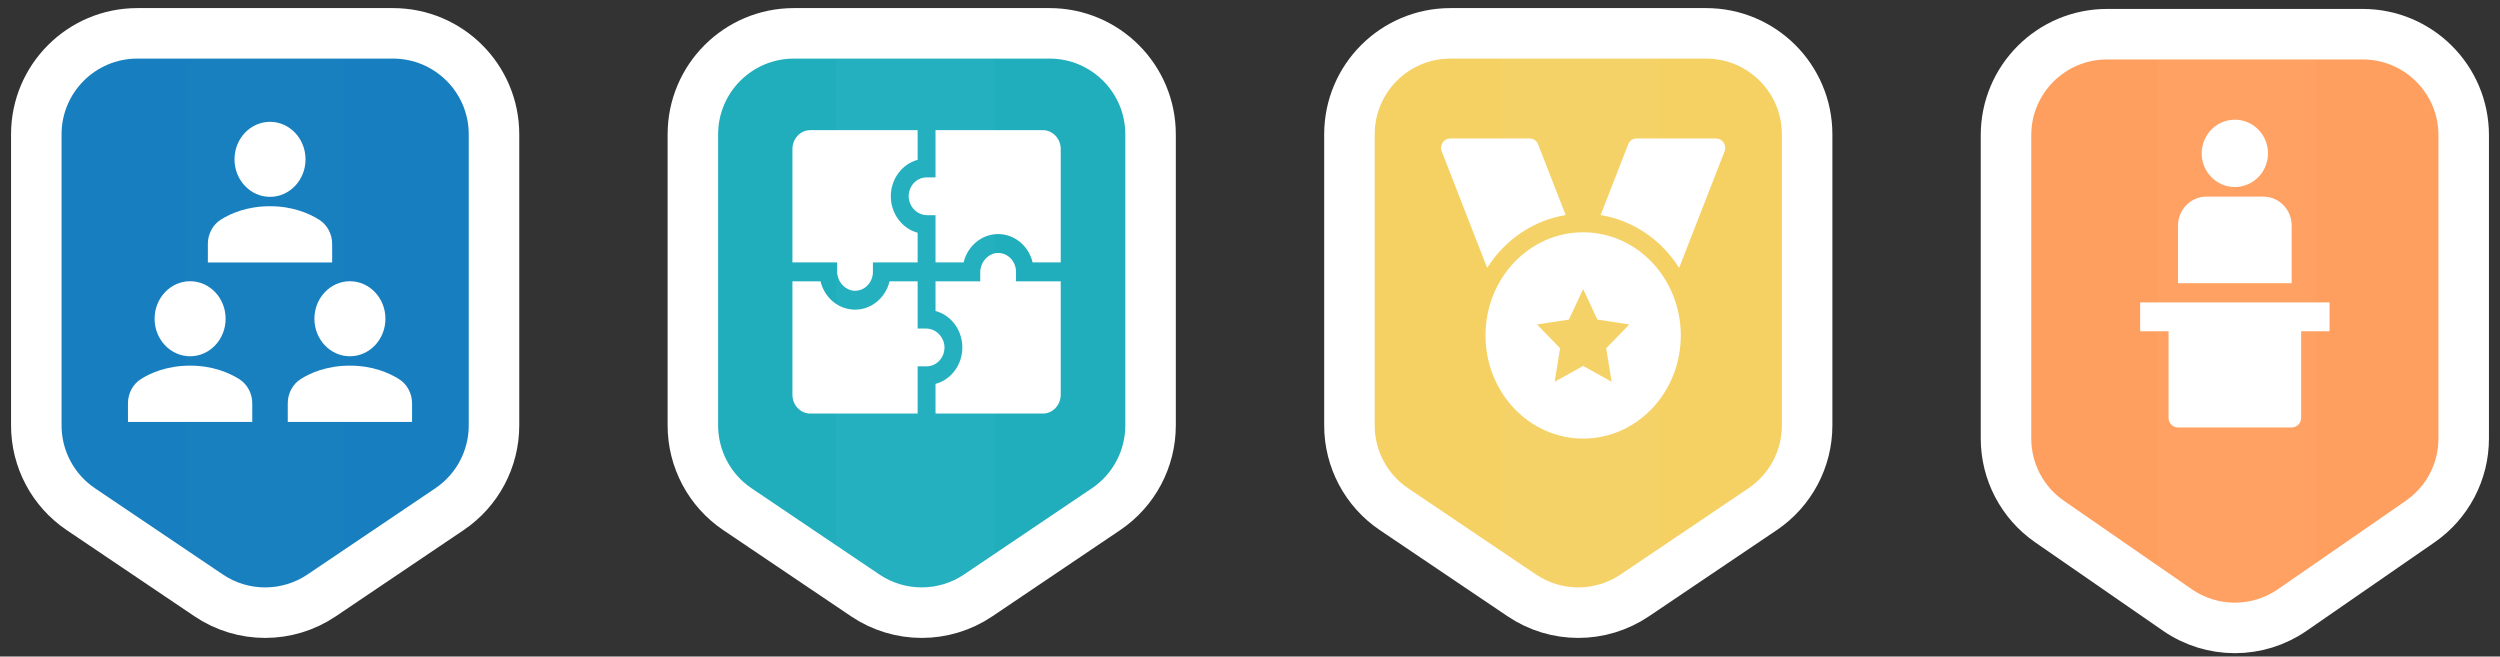 <?xml version="1.0" encoding="UTF-8"?>
<svg width="198px" height="52px" viewBox="0 0 198 52" version="1.1" xmlns="http://www.w3.org/2000/svg" xmlns:xlink="http://www.w3.org/1999/xlink">
    <rect x="0" y="0" width="198" height="52" fill="#333333" stroke="none"/>
    <title>Badges-group</title>
    <defs>
        <path d="M36.486,8.24 L36.486,31.279 C36.486,33.948 35.156,36.44 32.939,37.926 L22.696,44.788 C20.002,46.593 16.485,46.593 13.79,44.788 L3.547,37.926 C1.33,36.44 0,33.948 0,31.279 L0,8.24 C0,3.822 3.582,0.24 8,0.24 L28.486,0.24 C32.905,0.24 36.486,3.822 36.486,8.24 Z" id="path-1"></path>
        <path d="M36.486,8 L36.486,31.039 C36.486,33.708 35.156,36.2 32.939,37.685 L22.696,44.548 C20.002,46.353 16.485,46.353 13.79,44.548 L3.547,37.685 C1.33,36.2 0,33.708 0,31.039 L0,8 C0,3.582 3.582,0 8,0 L28.486,0 C32.905,0 36.486,3.582 36.486,8 Z" id="path-3"></path>
        <path d="M36.25,8 L36.25,31.055 C36.25,33.714 34.928,36.2 32.723,37.687 L22.598,44.515 C19.895,46.338 16.355,46.338 13.652,44.515 L3.527,37.687 C1.322,36.2 0,33.714 0,31.055 L0,8 C0,3.582 3.582,0 8,0 L28.25,0 C32.668,0 36.25,3.582 36.25,8 Z" id="path-5"></path>
        <path d="M36.25,8 L36.25,32.02 C36.25,34.647 34.961,37.106 32.801,38.6 L22.676,45.603 C19.937,47.496 16.313,47.496 13.574,45.603 L3.449,38.6 C1.289,37.106 0,34.647 0,32.02 L0,8 C0,3.582 3.582,0 8,0 L28.25,0 C32.668,0 36.25,3.582 36.25,8 Z" id="path-7"></path>
    </defs>
    <g id="R3" stroke="none" stroke-width="1" fill="none" fill-rule="evenodd">
        <g id="Dashboard---First-Use" transform="translate(-1233, -831)">
            <g id="Badges-group" transform="translate(1235, 833)">
                <g id="Badge/Large">
                    <g id="Badge/Shield">
                        <g id="Badge/Shield/Blue">
                            <g id="Rectangle-Copy" transform="translate(0.757, 0.401)">
                                <g id="Mask" fill-rule="nonzero">
                                    <g id="path-1-link" fill="#000000">
                                        <path d="M36.486,8.24 L36.486,31.279 C36.486,33.948 35.156,36.44 32.939,37.926 L22.696,44.788 C20.002,46.593 16.485,46.593 13.79,44.788 L3.547,37.926 C1.33,36.44 0,33.948 0,31.279 L0,8.24 C0,3.822 3.582,0.24 8,0.24 L28.486,0.24 C32.905,0.24 36.486,3.822 36.486,8.24 Z" id="path-1"></path>
                                    </g>
                                    <g id="path-1-link" fill="#177FBF">
                                        <path d="M36.486,8.24 L36.486,31.279 C36.486,33.948 35.156,36.44 32.939,37.926 L22.696,44.788 C20.002,46.593 16.485,46.593 13.79,44.788 L3.547,37.926 C1.33,36.44 0,33.948 0,31.279 L0,8.24 C0,3.822 3.582,0.24 8,0.24 L28.486,0.24 C32.905,0.24 36.486,3.822 36.486,8.24 Z" id="path-1"></path>
                                    </g>
                                </g>
                                <g id="Clipped">
                                    <mask id="mask-2" fill="white">
                                        <use xlink:href="#path-1"></use>
                                    </mask>
                                    <g id="path-1"></g>
                                    <path d="M11.993,6.56696919e-14 L24.493,6.56696919e-14 L24.493,43.645 L23.204,44.664 C20.296,46.962 16.19,46.962 13.282,44.664 L11.993,43.645 L11.993,43.645 L11.993,6.56696919e-14 Z" id="Path" fill="#FFFFFF" fill-rule="nonzero" opacity="0.1" mask="url(#mask-2)"></path>
                                </g>
                            </g>
                            <g id="Bdr" stroke-linecap="square" stroke-linejoin="round" stroke="#FFFFFF" stroke-width="4">
                                <path d="M37.125,8.641 L37.125,31.695 C37.125,34.355 35.803,36.841 33.598,38.328 L23.473,45.156 C20.77,46.979 17.23,46.979 14.527,45.156 L4.402,38.328 C2.197,36.841 0.875,34.355 0.875,31.695 L0.875,8.641 C0.875,4.222 4.457,0.641 8.875,0.641 L29.125,0.641 C33.543,0.641 37.125,4.222 37.125,8.641 Z" id="path-4"></path>
                            </g>
                        </g>
                    </g>
                    <g id="Badge/Icon/Team-Player" transform="translate(7.385, 6.688)" fill="#FFFFFF" fill-rule="nonzero">
                        <path d="M5.672,20.271 C7.477,20.271 8.781,20.849 9.557,21.335 C10.196,21.734 10.594,22.469 10.594,23.255 L10.594,23.255 L10.594,24.727 L0.75,24.727 L0.75,23.246 C0.75,22.465 1.144,21.731 1.778,21.332 C2.545,20.848 3.843,20.271 5.672,20.271 Z M18.328,20.271 C20.133,20.271 21.437,20.849 22.214,21.335 C22.853,21.734 23.25,22.469 23.25,23.255 L23.25,23.255 L23.25,24.727 L13.406,24.727 L13.406,23.246 C13.406,22.465 13.801,21.731 14.434,21.332 C15.201,20.848 16.499,20.271 18.328,20.271 Z M18.328,13.586 C19.881,13.586 21.141,14.916 21.141,16.557 C21.141,18.198 19.881,19.528 18.328,19.528 C16.775,19.528 15.516,18.198 15.516,16.557 C15.516,14.916 16.775,13.586 18.328,13.586 Z M5.672,13.586 C7.225,13.586 8.484,14.916 8.484,16.557 C8.484,18.198 7.225,19.528 5.672,19.528 C4.119,19.528 2.859,18.198 2.859,16.557 C2.859,14.916 4.119,13.586 5.672,13.586 Z M12,7.645 C13.805,7.645 15.109,8.224 15.885,8.709 C16.525,9.108 16.922,9.844 16.922,10.629 L16.922,10.629 L16.922,12.101 L7.078,12.101 L7.078,10.621 C7.078,9.84 7.473,9.106 8.106,8.706 C8.873,8.222 10.171,7.645 12,7.645 Z M12,0.961 C13.553,0.961 14.812,2.291 14.812,3.932 C14.812,5.572 13.553,6.902 12,6.902 C10.447,6.902 9.188,5.572 9.188,3.932 C9.188,2.291 10.447,0.961 12,0.961 Z" id="Combined-Shape"></path>
                    </g>
                </g>
                <g id="Badge/Large" transform="translate(52, 0)">
                    <g id="Badge/Shield/Cyan">
                        <g id="Rectangle-Copy" transform="translate(0.875, 0.641)">
                            <g id="Mask" fill-rule="nonzero">
                                <g id="path-6-link" fill="#000000">
                                    <path d="M36.486,8 L36.486,31.039 C36.486,33.708 35.156,36.2 32.939,37.685 L22.696,44.548 C20.002,46.353 16.485,46.353 13.79,44.548 L3.547,37.685 C1.33,36.2 0,33.708 0,31.039 L0,8 C0,3.582 3.582,0 8,0 L28.486,0 C32.905,0 36.486,3.582 36.486,8 Z" id="path-6"></path>
                                </g>
                                <g id="path-6-link" fill="#20AEBD">
                                    <path d="M36.486,8 L36.486,31.039 C36.486,33.708 35.156,36.2 32.939,37.685 L22.696,44.548 C20.002,46.353 16.485,46.353 13.79,44.548 L3.547,37.685 C1.33,36.2 0,33.708 0,31.039 L0,8 C0,3.582 3.582,0 8,0 L28.486,0 C32.905,0 36.486,3.582 36.486,8 Z" id="path-6"></path>
                                </g>
                            </g>
                            <g id="Clipped">
                                <mask id="mask-4" fill="white">
                                    <use xlink:href="#path-3"></use>
                                </mask>
                                <g id="path-6"></g>
                                <path d="M11.368,0 L23.868,0 L23.868,43.645 L22.579,44.664 C19.671,46.962 15.565,46.962 12.657,44.664 L11.368,43.645 L11.368,43.645 L11.368,0 Z" id="Path" fill="#FFFFFF" fill-rule="nonzero" opacity="0.15" mask="url(#mask-4)"></path>
                            </g>
                        </g>
                        <g id="Bdr-Copy" stroke-linecap="square" stroke-linejoin="round" stroke="#FFFFFF" stroke-width="4">
                            <path d="M37.125,8.641 L37.125,31.695 C37.125,34.355 35.803,36.841 33.598,38.328 L23.473,45.156 C20.77,46.979 17.23,46.979 14.527,45.156 L4.402,38.328 C2.197,36.841 0.875,34.355 0.875,31.695 L0.875,8.641 C0.875,4.222 4.457,0.641 8.875,0.641 L29.125,0.641 C33.543,0.641 37.125,4.222 37.125,8.641 Z" id="path-9"></path>
                        </g>
                    </g>
                    <g id="Badge/Icon/Problem-Solver" transform="translate(8.385, 7.688)" fill="#FFFFFF" fill-rule="nonzero">
                        <path d="M2.6,12.592 C2.918,13.912 4.043,14.836 5.333,14.836 C6.623,14.836 7.749,13.912 8.067,12.592 L8.067,12.592 L10.292,12.592 L10.292,16.333 L10.924,16.333 C11.636,16.316 12.257,16.841 12.398,17.578 C12.468,18.013 12.353,18.458 12.083,18.795 C11.814,19.132 11.418,19.326 11,19.326 L11,19.326 L10.292,19.326 L10.292,23.066 L1.792,23.066 C1.009,23.066 0.375,22.396 0.375,21.57 L0.375,21.57 L0.375,12.592 L2.6,12.592 Z M16.429,10.368 C16.84,10.294 17.262,10.415 17.581,10.7 C17.9,10.984 18.084,11.403 18.083,11.844 L18.083,11.844 L18.083,12.592 L21.625,12.592 L21.625,21.57 C21.625,22.396 20.991,23.066 20.208,23.066 L20.208,23.066 L11.708,23.066 L11.708,20.716 C12.958,20.38 13.833,19.192 13.833,17.829 C13.833,16.467 12.958,15.278 11.708,14.942 L11.708,14.942 L11.708,12.592 L15.25,12.592 L15.25,11.924 C15.234,11.172 15.731,10.516 16.429,10.368 Z M10.292,0.621 L10.292,2.971 C9.043,3.309 8.169,4.497 8.167,5.858 C8.169,7.22 9.043,8.407 10.292,8.746 L10.292,8.746 L10.292,11.096 L6.75,11.096 L6.75,11.844 C6.75,12.285 6.566,12.703 6.247,12.988 C5.928,13.273 5.507,13.394 5.095,13.32 C4.397,13.171 3.901,12.515 3.917,11.764 L3.917,11.764 L3.917,11.096 L0.375,11.096 L0.375,2.117 C0.375,1.291 1.009,0.621 1.792,0.621 L1.792,0.621 L10.292,0.621 Z M20.208,0.621 C20.991,0.621 21.625,1.291 21.625,2.117 L21.625,2.117 L21.625,11.096 L19.4,11.096 C19.082,9.775 17.957,8.851 16.667,8.851 C15.377,8.851 14.251,9.775 13.933,11.096 L13.933,11.096 L11.708,11.096 L11.708,7.355 L11.076,7.355 C10.364,7.371 9.743,6.847 9.602,6.11 C9.532,5.675 9.647,5.23 9.917,4.893 C10.186,4.556 10.582,4.362 11,4.362 L11,4.362 L11.708,4.362 L11.708,0.621 L20.208,0.621 Z" id="Combined-Shape"></path>
                    </g>
                </g>
                <g id="Badge/Large" transform="translate(104, 0)">
                    <g id="Badge/Shield/Gold">
                        <g id="Rectangle-Copy-2" transform="translate(0.875, 0.641)">
                            <g id="Mask" fill-rule="nonzero">
                                <g id="path-11-link" fill="#000000">
                                    <path d="M36.25,8 L36.25,31.055 C36.25,33.714 34.928,36.2 32.723,37.687 L22.598,44.515 C19.895,46.338 16.355,46.338 13.652,44.515 L3.527,37.687 C1.322,36.2 0,33.714 0,31.055 L0,8 C0,3.582 3.582,0 8,0 L28.25,0 C32.668,0 36.25,3.582 36.25,8 Z" id="path-11"></path>
                                </g>
                                <g id="path-11-link" fill="#FFFFFF">
                                    <path d="M36.25,8 L36.25,31.055 C36.25,33.714 34.928,36.2 32.723,37.687 L22.598,44.515 C19.895,46.338 16.355,46.338 13.652,44.515 L3.527,37.687 C1.322,36.2 0,33.714 0,31.055 L0,8 C0,3.582 3.582,0 8,0 L28.25,0 C32.668,0 36.25,3.582 36.25,8 Z" id="path-11"></path>
                                </g>
                                <g id="path-11-link" fill="#F2C53D" fill-opacity="0.8">
                                    <path d="M36.25,8 L36.25,31.055 C36.25,33.714 34.928,36.2 32.723,37.687 L22.598,44.515 C19.895,46.338 16.355,46.338 13.652,44.515 L3.527,37.687 C1.322,36.2 0,33.714 0,31.055 L0,8 C0,3.582 3.582,0 8,0 L28.25,0 C32.668,0 36.25,3.582 36.25,8 Z" id="path-11"></path>
                                </g>
                            </g>
                            <g id="Rectangle-Copy-Clipped">
                                <mask id="mask-6" fill="white">
                                    <use xlink:href="#path-5"></use>
                                </mask>
                                <g id="path-11"></g>
                                <path d="M11.993,6.56696919e-14 L24.493,6.56696919e-14 L24.493,43.645 L23.204,44.664 C20.296,46.962 16.19,46.962 13.282,44.664 L11.993,43.645 L11.993,43.645 L11.993,6.56696919e-14 Z" id="Rectangle-Copy" fill="#FFFFFF" fill-rule="nonzero" opacity="0.15" mask="url(#mask-6)"></path>
                            </g>
                        </g>
                        <g id="Bdr-Copy-2" stroke-linecap="square" stroke-linejoin="round" stroke="#FFFFFF" stroke-width="4">
                            <path d="M37.125,8.641 L37.125,31.695 C37.125,34.355 35.803,36.841 33.598,38.328 L23.473,45.156 C20.77,46.979 17.23,46.979 14.527,45.156 L4.402,38.328 C2.197,36.841 0.875,34.355 0.875,31.695 L0.875,8.641 C0.875,4.222 4.457,0.641 8.875,0.641 L29.125,0.641 C33.543,0.641 37.125,4.222 37.125,8.641 Z" id="path-14"></path>
                        </g>
                    </g>
                    <g id="Badge/Icon/Achiever" transform="translate(7.385, 8.688)" fill="#FFFFFF" fill-rule="nonzero">
                        <path d="M12,7.708 C16.27,7.713 19.73,11.368 19.735,15.877 C19.735,20.389 16.272,24.047 12,24.047 C7.729,24.047 4.266,20.389 4.266,15.877 C4.266,11.366 7.729,7.708 12,7.708 Z M12,12.207 L10.87,14.624 L8.345,15.011 L10.174,16.892 L9.743,19.548 L12,18.294 L14.258,19.548 L13.826,16.892 L15.654,15.011 L13.13,14.624 L12,12.207 Z M7.782,0.281 C8.067,0.281 8.323,0.463 8.432,0.741 L8.432,0.741 L10.617,6.345 C8.08,6.757 5.823,8.276 4.398,10.53 L4.398,10.53 L0.803,1.307 C0.714,1.078 0.738,0.817 0.869,0.611 C1,0.405 1.219,0.281 1.453,0.281 L1.453,0.281 L7.782,0.281 Z M22.547,0.281 C22.782,0.281 23.001,0.405 23.131,0.61 C23.262,0.816 23.287,1.078 23.198,1.307 L23.198,1.307 L19.602,10.53 C18.177,8.276 15.921,6.757 13.384,6.345 L13.384,6.345 L15.569,0.741 C15.677,0.463 15.934,0.281 16.219,0.281 L16.219,0.281 L22.547,0.281 Z" id="Combined-Shape"></path>
                    </g>
                </g>
                <g id="Badge/Medium" transform="translate(156, 0)">
                    <g id="Badge/Shield/Orange">
                        <g id="Rectangle-Copy-5" transform="translate(0.875, 0.708)">
                            <g id="Mask" fill-rule="nonzero">
                                <g id="path-16-link" fill="#000000">
                                    <path d="M36.25,8 L36.25,32.02 C36.25,34.647 34.961,37.106 32.801,38.6 L22.676,45.603 C19.937,47.496 16.313,47.496 13.574,45.603 L3.449,38.6 C1.289,37.106 0,34.647 0,32.02 L0,8 C0,3.582 3.582,0 8,0 L28.25,0 C32.668,0 36.25,3.582 36.25,8 Z" id="path-16"></path>
                                </g>
                                <g id="path-16-link" fill="#FF9F5F">
                                    <path d="M36.25,8 L36.25,32.02 C36.25,34.647 34.961,37.106 32.801,38.6 L22.676,45.603 C19.937,47.496 16.313,47.496 13.574,45.603 L3.449,38.6 C1.289,37.106 0,34.647 0,32.02 L0,8 C0,3.582 3.582,0 8,0 L28.25,0 C32.668,0 36.25,3.582 36.25,8 Z" id="path-16"></path>
                                </g>
                            </g>
                            <g id="Rectangle-Copy-Clipped">
                                <mask id="mask-8" fill="white">
                                    <use xlink:href="#path-7"></use>
                                </mask>
                                <g id="path-16"></g>
                                <path d="M11.993,6.73535302e-14 L24.493,6.73535302e-14 L24.493,44.764 L23.281,45.746 C20.345,48.127 16.142,48.127 13.205,45.746 L11.993,44.764 L11.993,44.764 L11.993,6.73535302e-14 Z" id="Rectangle-Copy" fill="#FFFFFF" fill-rule="nonzero" opacity="0.15" mask="url(#mask-8)"></path>
                            </g>
                        </g>
                        <g id="Bdr-Copy-5" stroke-linecap="square" stroke-linejoin="round" stroke="#FFFFFF" stroke-width="4">
                            <path d="M37.125,8.708 L37.125,32.729 C37.125,35.355 35.836,37.814 33.676,39.308 L23.551,46.311 C20.812,48.205 17.188,48.205 14.449,46.311 L4.324,39.308 C2.164,37.814 0.875,35.355 0.875,32.729 L0.875,8.708 C0.875,4.29 4.457,0.708 8.875,0.708 L29.125,0.708 C33.543,0.708 37.125,4.29 37.125,8.708 Z" id="path-19"></path>
                        </g>
                    </g>
                    <g id="Badge/Icon/Presentation-Skills-Challenge-Commenter" transform="translate(11, 7.417)" fill="#FFFFFF" fill-rule="nonzero">
                        <path d="M15.5,14.535 L15.5,16.82 L13.25,16.82 L13.25,23.676 C13.25,24.096 12.914,24.438 12.5,24.438 L12.5,24.438 L3.5,24.438 C3.086,24.438 2.75,24.096 2.75,23.676 L2.75,23.676 L2.75,16.82 L0.5,16.82 L0.5,14.535 L15.5,14.535 Z M10.25,6.156 C11.493,6.156 12.5,7.179 12.5,8.441 L12.5,13.012 L3.5,13.012 L3.5,8.441 C3.5,7.179 4.507,6.156 5.75,6.156 L10.25,6.156 Z M8,0.062 C9.394,0.062 10.534,1.166 10.62,2.56 L10.625,2.729 C10.625,4.144 9.538,5.302 8.166,5.389 L8,5.395 C6.606,5.395 5.466,4.291 5.38,2.897 L5.375,2.729 C5.375,1.313 6.462,0.155 7.834,0.068 L8,0.062 Z" id="Combined-Shape"></path>
                    </g>
                </g>
            </g>
        </g>
    </g>
</svg>